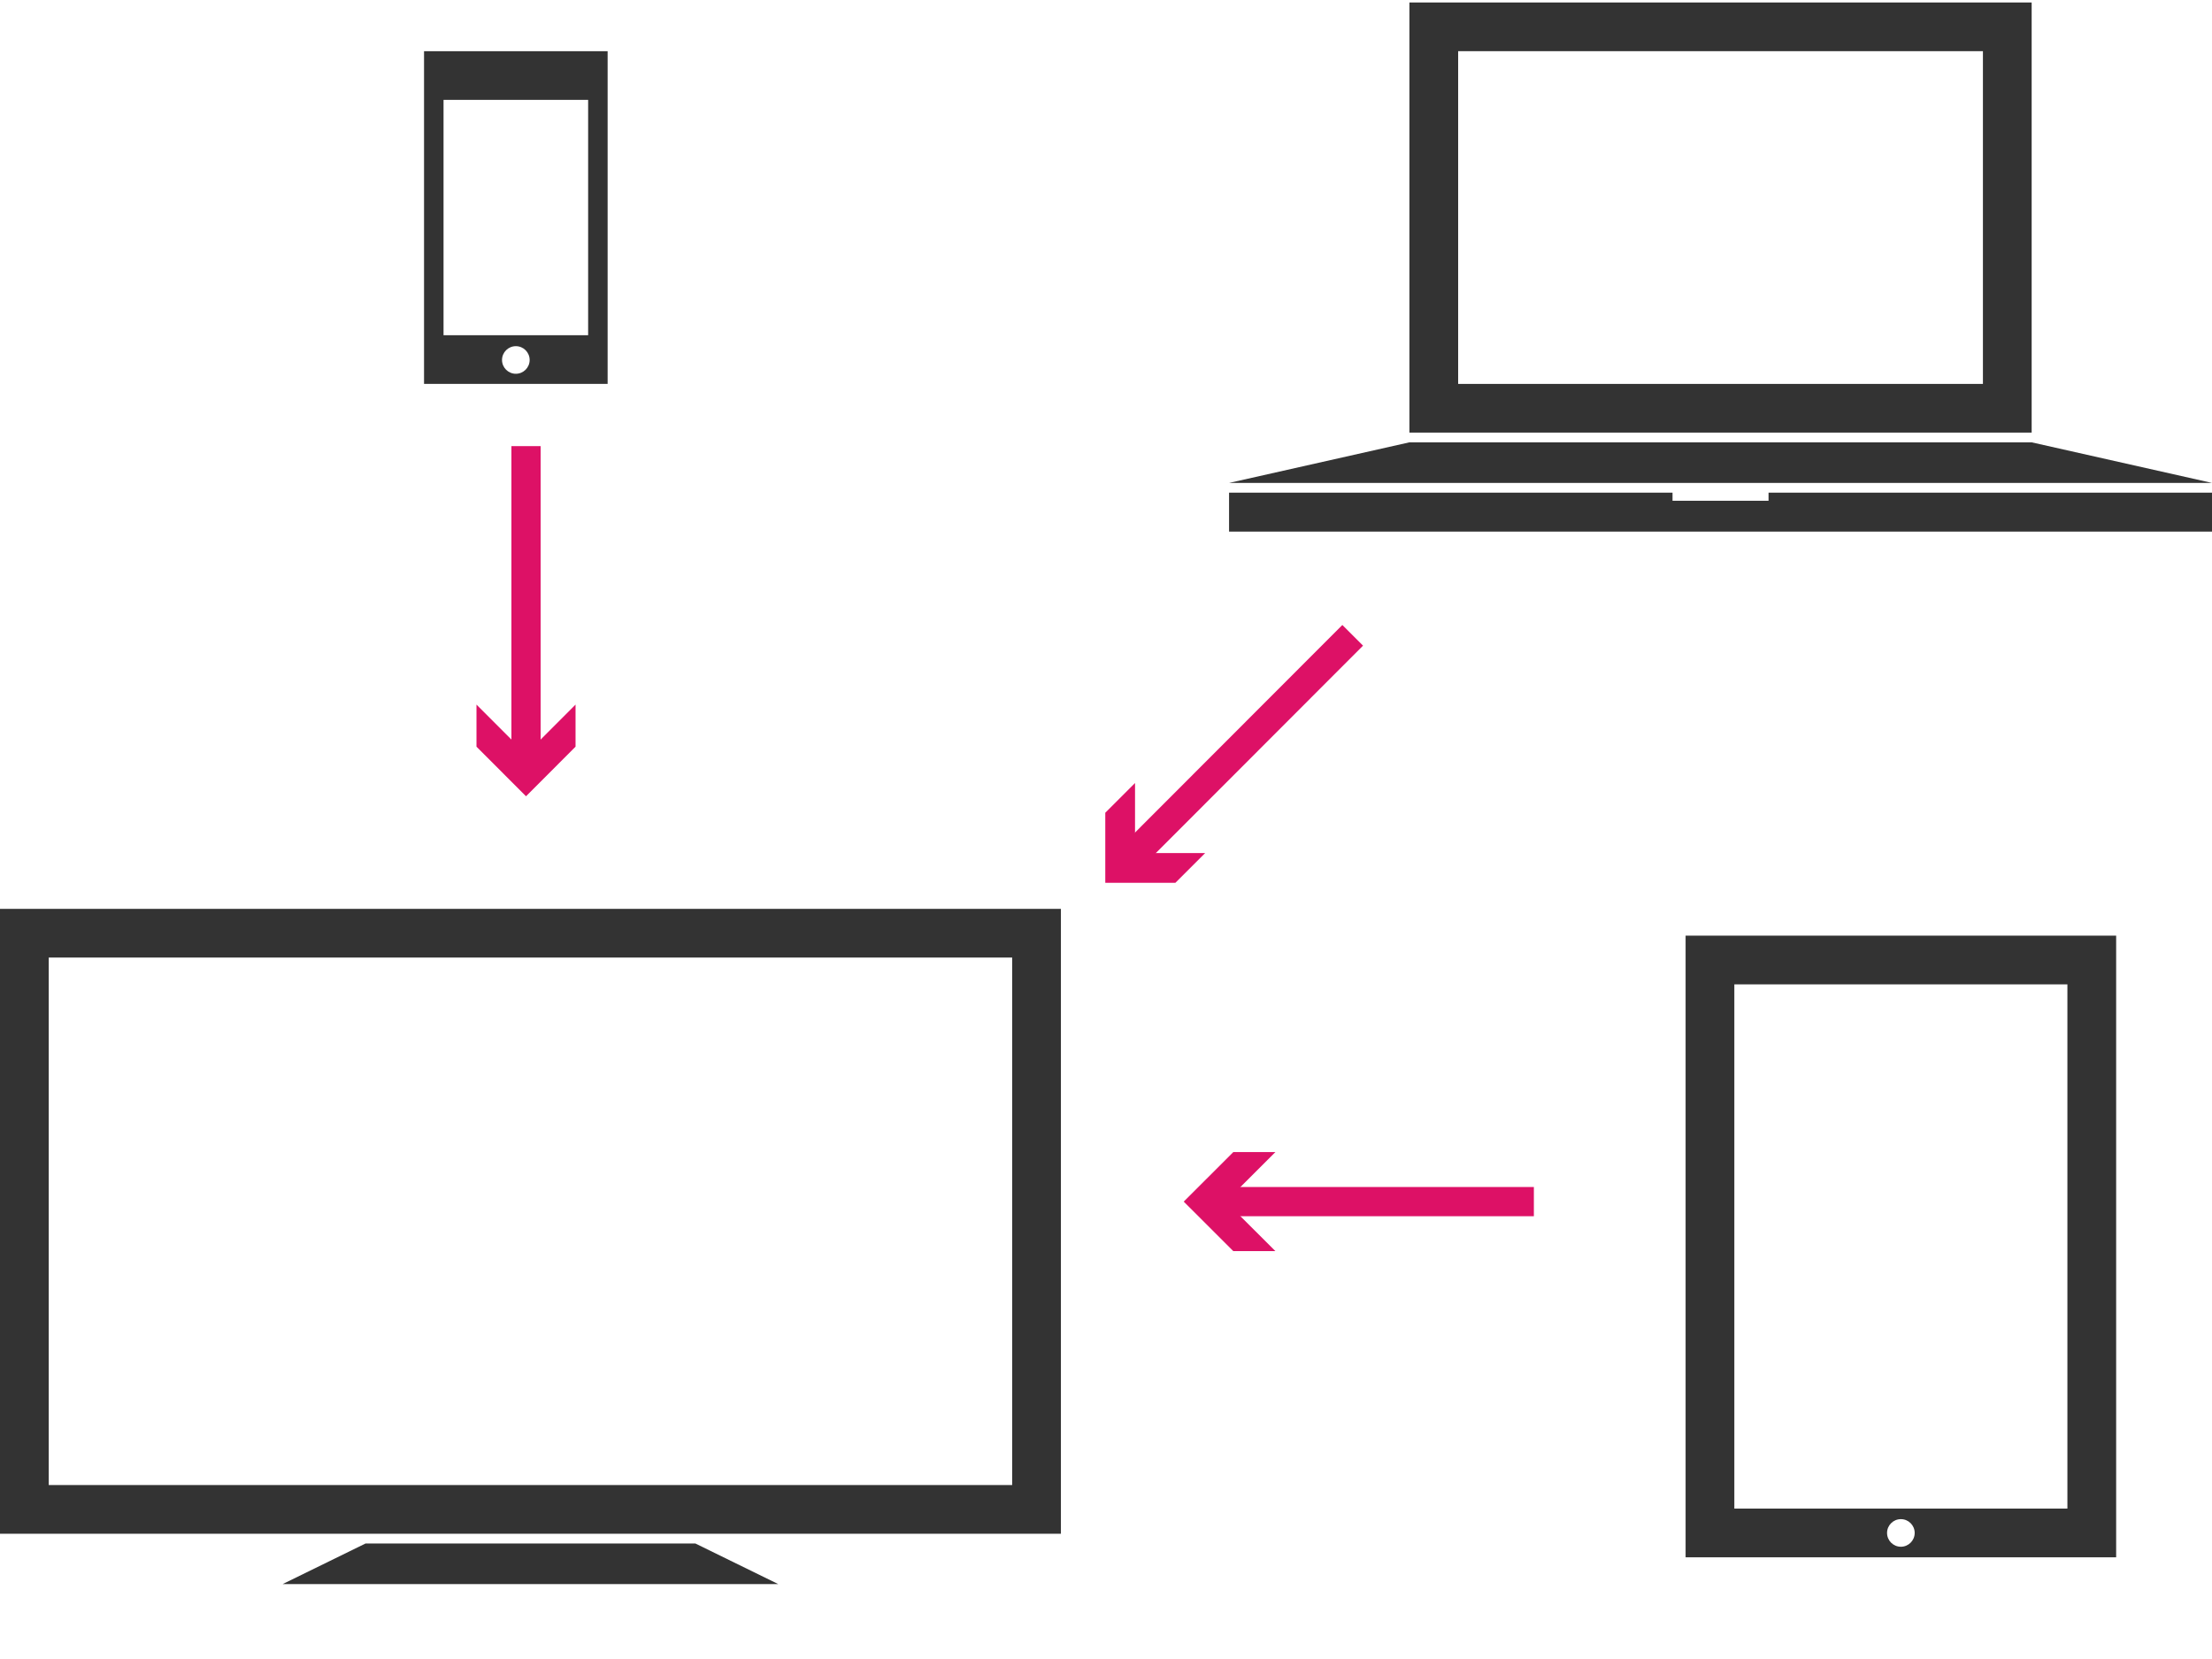 <?xml version="1.0" encoding="UTF-8" standalone="no"?>
<svg width="200px" height="150px" viewBox="0 0 200 150" version="1.1" xmlns="http://www.w3.org/2000/svg" xmlns:xlink="http://www.w3.org/1999/xlink" xmlns:sketch="http://www.bohemiancoding.com/sketch/ns">
    <!-- Generator: Sketch 3.3.1 (12005) - http://www.bohemiancoding.com/sketch -->
    <title>complementarity</title>
    <desc>Created with Sketch.</desc>
    <defs></defs>
    <g id="Page-1" stroke="none" stroke-width="1" fill="none" fill-rule="evenodd" sketch:type="MSPage">
        <g id="complementarity" sketch:type="MSArtboardGroup">
            <path d="M4.407,86.578 L91.516,86.578 L91.516,134.272 L4.407,134.272 L4.407,86.578 L4.407,86.578 Z M0,138.675 L95.923,138.675 L95.923,82.176 L0,82.176 L0,138.675 L0,138.675 Z" id="Shape" fill="#333333" sketch:type="MSShapeGroup"></path>
            <path d="M33.051,139.556 L25.56,143.225 L70.363,143.225 L62.872,139.556 L33.051,139.556 Z" id="Shape" fill="#333333" sketch:type="MSShapeGroup"></path>
            <path d="M127.433,39.113 L183.694,39.113 L183.694,0.224 L127.433,0.224 L127.433,39.113 L127.433,39.113 Z M179.288,34.712 L131.84,34.712 L131.84,4.627 L179.288,4.627 L179.288,34.712 L179.288,34.712 Z" id="Shape" fill="#333333" sketch:type="MSShapeGroup"></path>
            <path d="M183.694,39.994 L127.433,39.994 L111.128,43.664 L200,43.664 L183.694,39.994 Z" id="Shape" fill="#333333" sketch:type="MSShapeGroup"></path>
            <path d="M159.904,44.544 L159.904,45.277 L151.223,45.277 L151.223,44.544 L111.127,44.544 L111.127,48.065 L200,48.065 L200,44.544 L159.904,44.544 Z" id="Shape" fill="#333333" sketch:type="MSShapeGroup"></path>
            <path d="M152.405,140.803 L191.334,140.803 L191.334,84.597 L152.405,84.597 L152.405,140.803 L152.405,140.803 Z M173.118,138.602 C173.118,139.291 172.557,139.85 171.869,139.85 C171.18,139.85 170.62,139.291 170.62,138.602 C170.62,137.914 171.179,137.355 171.869,137.355 C172.559,137.354 173.118,137.912 173.118,138.602 L173.118,138.602 Z M186.926,136.4 L156.812,136.4 L156.812,89 L186.926,89 L186.926,136.4 L186.926,136.4 Z" id="Shape" fill="#333333" sketch:type="MSShapeGroup"></path>
            <path d="M38.34,34.712 L54.939,34.712 L54.939,4.627 L38.34,4.627 L38.34,34.712 L38.34,34.712 Z M46.64,33.795 C45.952,33.795 45.391,33.235 45.391,32.547 C45.391,31.858 45.952,31.299 46.64,31.299 C47.329,31.299 47.889,31.858 47.889,32.547 C47.889,33.235 47.329,33.795 46.64,33.795 L46.64,33.795 Z M53.177,30.309 L40.103,30.309 L40.103,9.03 L53.177,9.03 L53.177,30.309 L53.177,30.309 Z" id="Shape" fill="#333333" sketch:type="MSShapeGroup"></path>
            <rect id="Rectangle-path" fill="#DD1166" sketch:type="MSShapeGroup" transform="translate(112.191, 67.567) rotate(224.968) translate(-112.191, -67.567) " x="110.869" y="53.257" width="2.643" height="28.621"></rect>
            <path d="M102.626,70.797 L102.624,77.133 L108.966,77.13 L106.274,79.818 L99.935,79.818 L99.935,73.485 L102.626,70.797 Z" id="Shape" fill="#DD1166" sketch:type="MSShapeGroup"></path>
            <g id="Rectangle-path-+-Shape" sketch:type="MSLayerGroup" transform="translate(47.891, 56.318) rotate(-90) translate(-47.891, -56.318) translate(31.391, 51.318)" fill="#DD1166">
                <rect id="Rectangle-path" sketch:type="MSShapeGroup" x="3.846" y="3.349" width="28.635" height="2.642"></rect>
                <path d="M9.112,0.191 L4.627,4.67 L9.112,9.147 L5.306,9.147 L0.823,4.67 L5.306,0.191 L9.112,0.191 Z" id="Shape" sketch:type="MSShapeGroup"></path>
            </g>
            <g id="Rectangle-path-+-Shape-Copy" sketch:type="MSLayerGroup" transform="translate(106.205, 103.975)" fill="#DD1166">
                <rect id="Rectangle-path" sketch:type="MSShapeGroup" x="3.846" y="3.349" width="28.635" height="2.642"></rect>
                <path d="M9.112,0.191 L4.627,4.67 L9.112,9.147 L5.306,9.147 L0.823,4.67 L5.306,0.191 L9.112,0.191 Z" id="Shape" sketch:type="MSShapeGroup"></path>
            </g>
        </g>
    </g>
</svg>